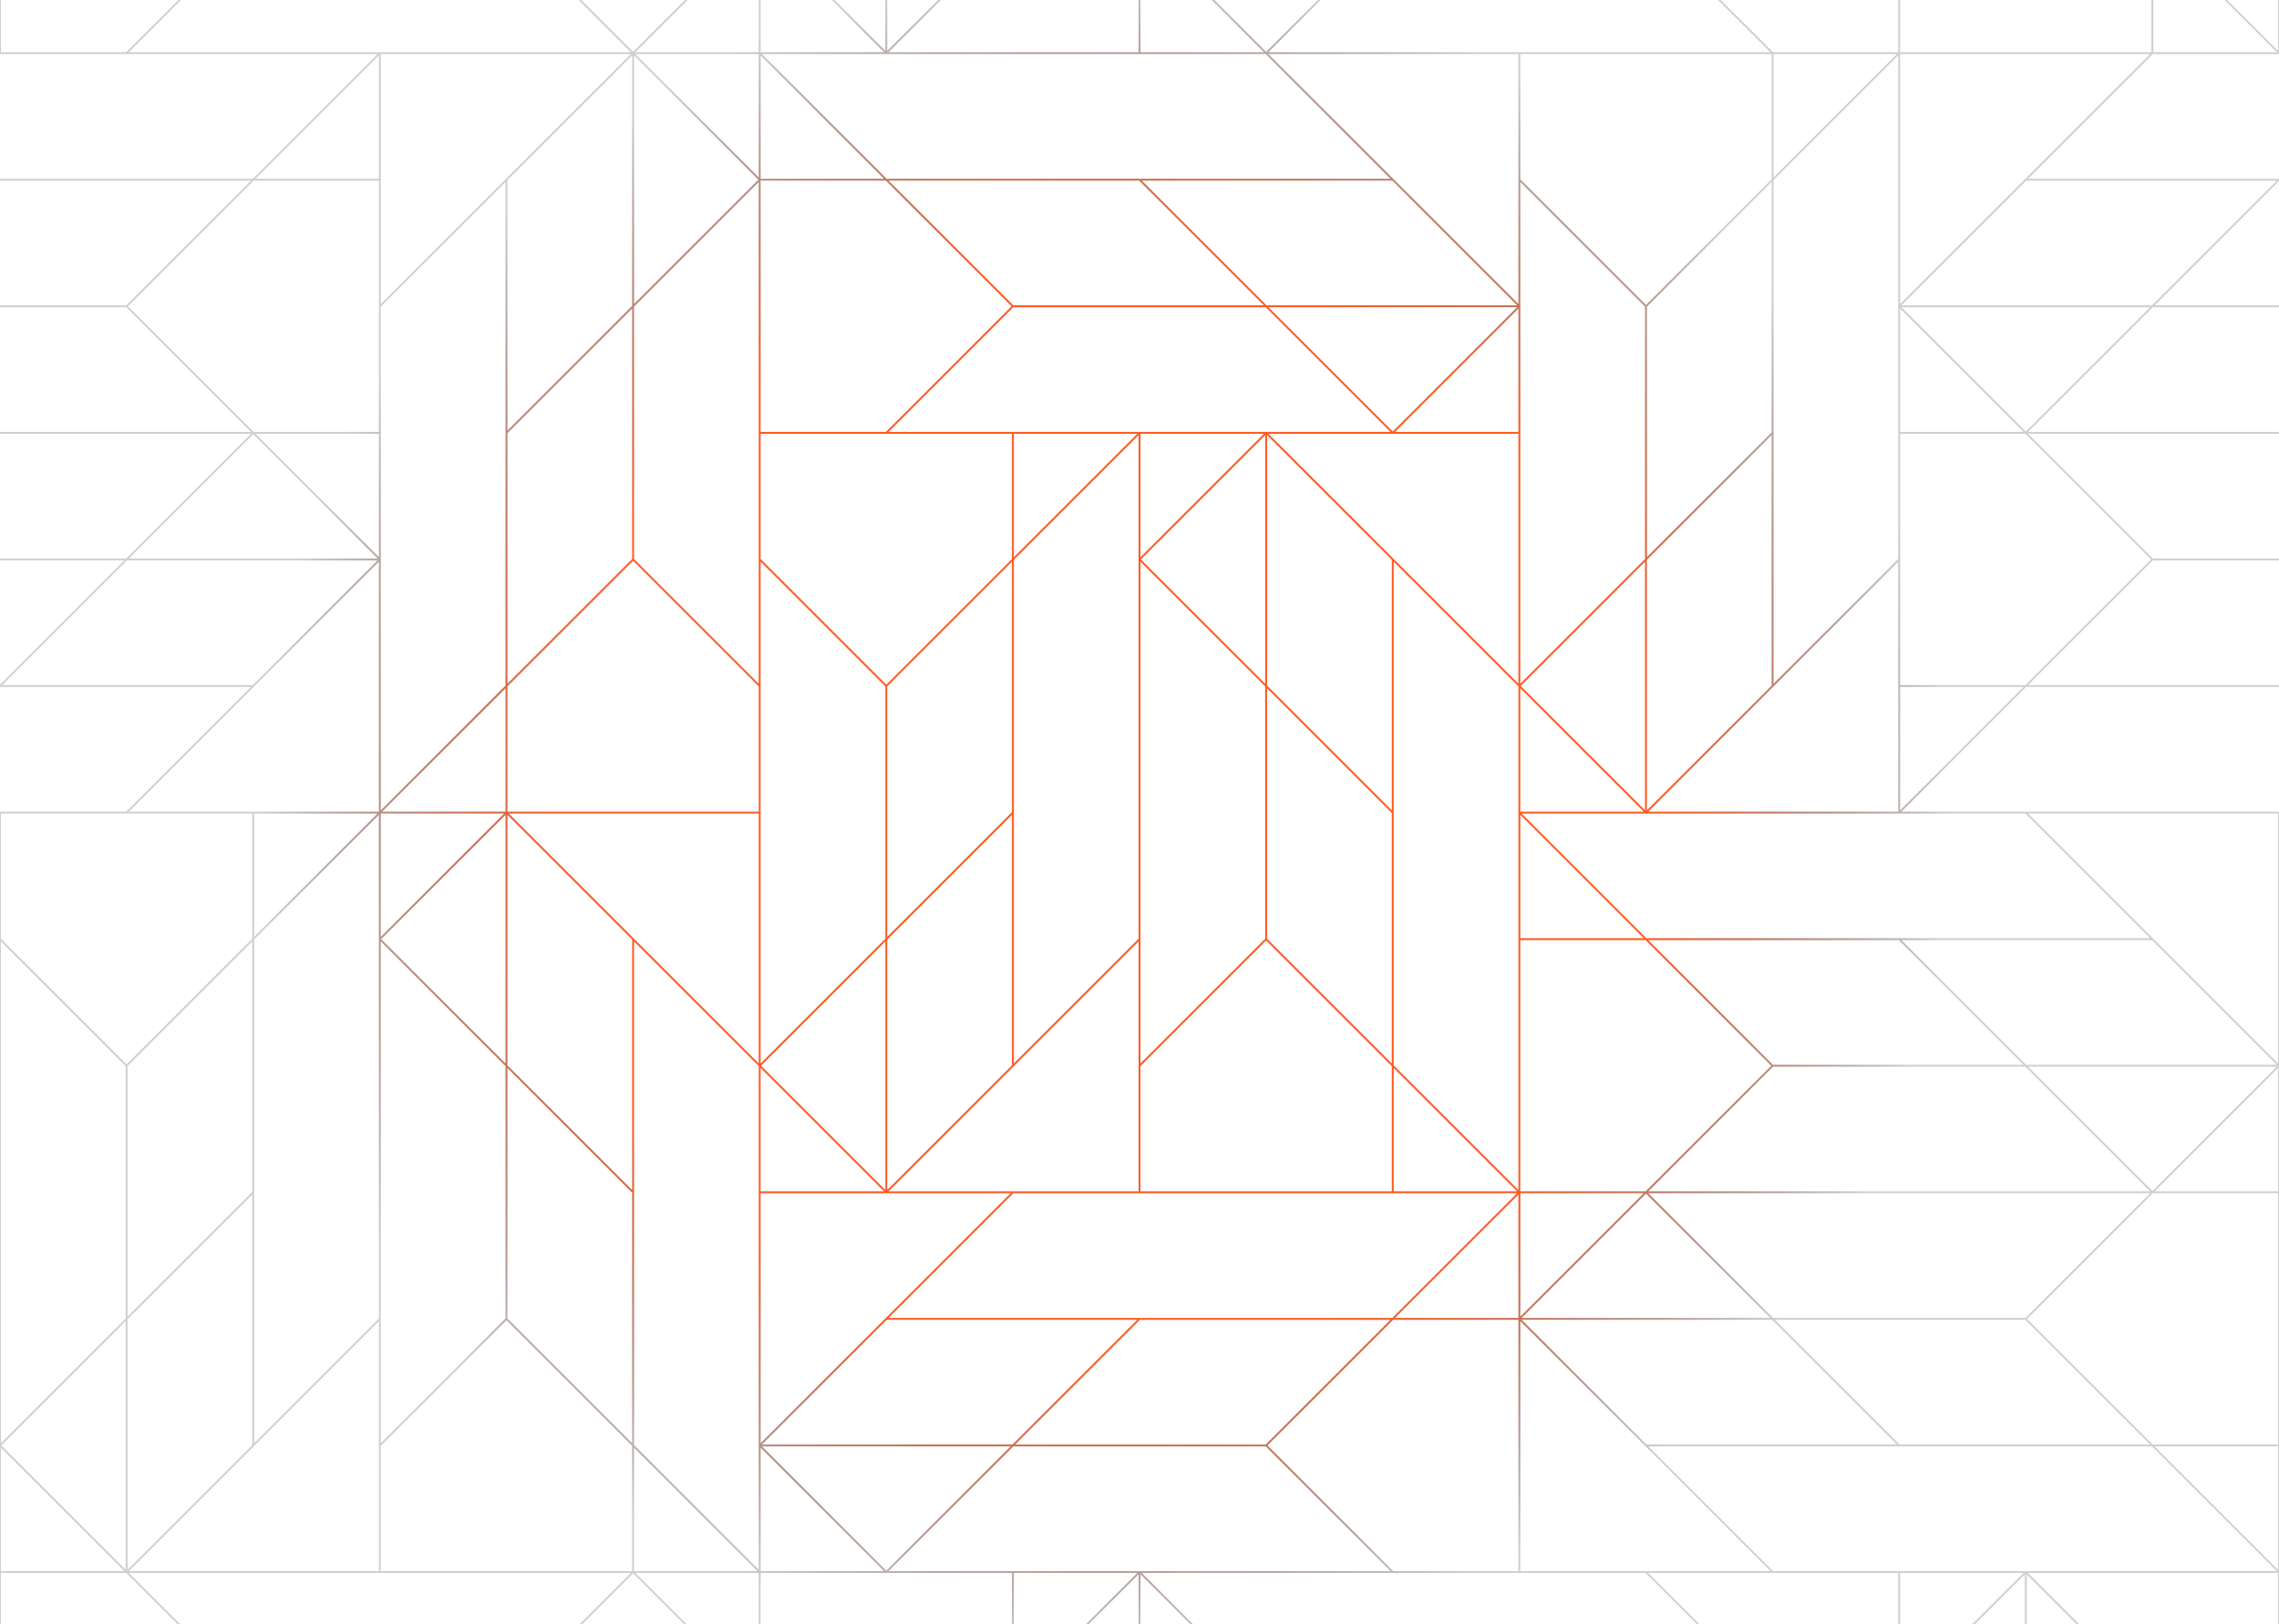 <svg width="2644" height="1885" viewBox="0 0 2644 1885" fill="none" xmlns="http://www.w3.org/2000/svg">
<path d="M2642.92 -379V59.012L2498.24 -85.67V-379H2495.58L2496.03 -378.548V-87.885L2351.35 -232.566V-379H2349.15V-232.566L2204.46 -87.885V-379H1320.92V-232.566L1176.24 -87.885V-379H1173.58L1029.35 -234.77V-379H1027.15V-232.566L882.464 -87.885V-379H0V62.768H438.015L293.332 207.45H0V210.105L0.452 209.654H291.118L146.435 354.335H0V356.539H146.435L291.118 501.221H0V503.424H291.118L146.435 648.106H0V650.309H144.231L0 794.55V797.205H291.118L146.435 941.887H0V2264.99H882.442V1973.87L1027.13 2118.56V2264.99H1029.33V2118.56L1174.01 1973.87V2264.54L1173.56 2264.99H1176.22V1971.67L1320.9 1826.99V2265H2204.44V2118.57L2204.89 2118.11L2204.44 2117.66V1973.88L2349.13 2118.57V2265H2351.33V2120.77L2495.56 2265H2498.22V1973.88L2642.9 2118.57V2265H2644V941.898H2205.98L2350.67 797.217H2643.99V794.561L2643.54 795.013H2352.87L2497.55 650.331H2643.99V648.128H2497.55L2352.87 503.446H2643.99V501.243H2352.87L2497.55 356.561H2643.99V354.357H2499.76L2643.99 210.127V207.472H2352.87L2497.55 62.79H2643.99V-379H2642.89H2642.92ZM2350.24 -230.55L2496.02 -84.767V60.565H2204.44V-84.767L2350.23 -230.55H2350.24ZM2498.23 -82.564L2641.36 60.565H2498.23V-82.564ZM1616.25 2117.01L1471.56 1972.33H1762.23L1906.91 2117.01H1616.25ZM1030.89 1823.23L1175.58 1678.55H1468.45L1613.13 1823.23H1030.89ZM733.992 2117.01H443.325L588.008 1972.33H878.675L733.992 2117.01ZM147.988 1237.23L292.671 1092.55V1383.21L147.988 1527.9V1237.23ZM438.004 944.102L294.875 1087.23V944.102H438.004ZM441.772 648.767V355.9L586.455 211.218V795.663L441.772 940.345V649.681L442.224 649.23L441.772 648.778V648.767ZM878.686 -86.32H588.019L443.336 -231.002H734.003L878.686 -86.32ZM1469.36 -231.002H1760.03L1615.34 -86.32H1324.68L1469.36 -231.002ZM2202.9 1091L2347.58 1235.68H2056.92L1912.23 1091H2202.9ZM2054.91 1236.78L1909.13 1382.57H1763.79V1090.99H1909.13L2054.91 1236.77V1236.78ZM2202.26 1971.68V2115.46L1912.24 1825.45H2202.26V1970.78L2201.81 1971.23L2202.26 1971.68ZM1616.26 1823.23L1470.47 1677.45L1616.26 1531.66H1761.59V1823.24H1616.26V1823.23ZM1468.46 1676.35H1177.79L1322.47 1531.66H1613.14L1468.46 1676.35ZM294.247 1970.13L149.564 1825.45H731.799L587.116 1970.13H294.247ZM439.58 1533.22V1823.23H149.564L439.58 1533.22ZM1323.11 -82.564L1466.24 60.565H1323.11V-82.564ZM1909.12 -84.117L2053.8 60.565H1471.56L1616.25 -84.117H1909.12ZM2202.25 355.9V648.767L2057.57 793.449V209.004L2202.25 64.322V354.985L2201.8 355.437L2202.25 355.889V355.9ZM1618.45 1529.45L1761.58 1386.32V1529.45H1618.45ZM1030.89 1529.45L1175.58 1384.77H1323.11H1760.03L1615.34 1529.45H1030.89ZM735.556 1823.23V1680.1L878.686 1823.23H735.556ZM880.239 1825.44V1968.56L737.109 1825.44H880.239ZM733.353 1823.23H441.772V1677.9L587.557 1532.12L733.342 1677.9V1823.23H733.353ZM735.556 355.9L880.239 211.218V501.232V793.449L735.556 648.767V355.9ZM1028.24 63.22L1028.69 62.768H1468.45L1613.13 207.45H1028.68L883.996 62.768H1027.78L1028.23 63.22H1028.24ZM1910.68 940.334V649.67L2055.36 504.988V795.652L1910.68 940.334ZM586.466 1530.09L441.783 1674.77V1092.53L586.466 1237.21V1530.08V1530.09ZM584.913 944.091L441.783 1087.22V944.091H584.913ZM442.246 1089.87L586.477 945.644V1234.1L442.246 1089.87ZM882.464 941.887V651.874L1027.15 796.555V1089.42L882.464 1234.1V941.887ZM1025.59 207.439H882.464V64.311L1025.59 207.439ZM882.464 209.643H1027.8L1173.58 355.426L1027.8 501.21H882.464V209.632V209.643ZM1908.49 648.756L1763.81 793.438V355.889L1764.26 355.437L1763.81 354.985V211.207L1908.49 355.889V648.756ZM1908.49 940.334L1764.26 796.104L1908.49 651.874V940.334ZM1761.6 1381L1616.92 1236.32V651.874L1761.15 796.104L1761.6 796.555V941.887V1380.99V1381ZM1175.6 356.539H1468.47L1613.15 501.221H1469.38L1468.93 500.769L1468.48 501.221H1320.94H1030.93L1175.61 356.539H1175.6ZM1614.72 940.334L1470.03 795.652V504.988L1614.72 649.67V940.334ZM1176.25 649.67L1320.93 504.988V648.756L1320.48 649.208L1320.93 649.659V942.978V1089.41L1176.25 1234.09V649.648V649.67ZM1319.38 503.424L1176.25 646.553V503.424H1319.38ZM1320.93 1092.54V1382.55H1030.92L1320.93 1092.54ZM1323.13 503.424H1466.26L1323.13 646.553V503.424ZM1467.82 504.977V793.438L1323.59 649.208L1467.82 504.977ZM1471.59 503.424H1615.35L1615.81 503.876L1616.26 503.424H1761.59V793.438L1471.57 503.424H1471.59ZM1618.47 501.221L1761.6 358.092V501.221H1618.47ZM1615.81 500.769L1471.57 356.539H1760.04L1615.81 500.769ZM1174.03 503.424V648.756L1028.25 794.539L882.464 648.756V503.424H1174.04H1174.03ZM1029.35 796.555L1174.03 651.874V942.537L1029.35 1087.22V796.555ZM1174.03 945.644V1236.31L1029.35 1380.99V1090.33L1174.03 945.644ZM1027.15 1380.99L882.916 1236.76L1027.15 1092.53V1380.99ZM1025.59 1382.54H882.464V1239.41L1025.59 1382.54ZM1323.13 942.978V651.863L1467.82 796.545V1089.41L1323.13 1234.09V942.978ZM1470.02 798.748L1614.7 943.43V1234.09L1470.02 1089.41V798.748ZM1761.6 62.746V352.76L1471.59 62.746H1761.6ZM1760.05 354.324H1469.38L1324.7 209.643H1615.37L1760.05 354.324ZM1321.58 209.643L1466.26 354.324H1175.6L1030.92 209.643H1321.58ZM1323.13 1237.22L1468.92 1091.44L1614.7 1237.22V1382.55H1323.12V1237.22H1323.13ZM1616.92 1239.43L1760.05 1382.55H1616.92V1239.43ZM1763.81 798.759L1906.93 941.887H1763.81V798.759ZM2055.39 501.86L1910.7 646.542V355.878L2055.39 211.196V501.86ZM1909.6 353.873L1763.82 208.089V62.757H2055.4V208.089L1909.61 353.873H1909.6ZM880.272 205.886L737.142 62.757H880.272V205.886ZM735.589 64.322L879.82 208.552L735.589 352.782V64.322ZM588.703 1530.09V1239.43L733.386 1384.11V1674.77L588.703 1530.09ZM733.386 1381L588.703 1236.32V945.655L733.386 1090.34V1381ZM590.256 944.091H880.272V1234.1L590.256 944.091ZM1027.81 1384.76L1028.26 1385.21L1028.71 1384.76H1172.48L882.464 1674.77V1384.76H1027.8H1027.81ZM1912.27 941.887L2202.28 651.874V941.887H1912.27ZM2057.6 205.886V62.757H2200.73L2057.6 205.886ZM1468.94 60.102L1324.71 -84.128H1613.17L1468.94 60.102ZM737.153 60.554L880.283 -82.575V60.554H737.153ZM734.498 60.102L590.267 -84.128H878.73L734.498 60.102ZM731.843 62.757L441.827 352.771V62.757H731.843ZM733.397 64.311V354.974L588.714 499.656V208.993L733.397 64.311ZM588.714 502.774L733.397 358.092V648.756L588.714 793.438V502.774ZM734.498 650.761L880.283 796.545V941.876H588.703V796.545L734.487 650.761H734.498ZM586.51 941.876H443.38L586.51 798.748V941.876ZM734.498 1825.86L878.73 1970.09H590.267L734.498 1825.86ZM735.6 1676.96V1092.53L879.831 1236.76L880.283 1237.21V1384.75V1676.96L879.831 1677.42L880.283 1677.87V1821.65L735.6 1676.96ZM884.051 1676.31L1028.73 1531.63H1319.4L1174.72 1676.31H884.051ZM1172.51 1678.52L1028.28 1822.75L884.051 1678.52H1172.51ZM1763.84 1823.2V1533.18L2053.85 1823.2H1763.84ZM1765.39 1531.62H2056.06L2200.74 1676.3H1910.07L1765.39 1531.62ZM1765.39 1529.42L1909.62 1385.19L2053.85 1529.42H1765.39ZM1763.84 1527.86V1384.74H1906.97L1763.84 1527.86ZM1763.84 1088.75V945.622L1906.97 1088.75H1763.84ZM2202.25 -233.216H2059.12L2202.25 -376.345V-233.216ZM2202.25 -231.013V60.565H2056.92L1911.13 -85.219L2056.92 -231.002H2202.25V-231.013ZM1909.12 -86.331H1618.45L1763.13 -231.013H2053.8L1909.12 -86.331ZM882.442 60.554V-82.575L1025.57 60.554H882.442ZM440.219 -231.013L584.902 -86.331H294.236L149.552 -231.013H440.219ZM294.236 -84.128H587.105L731.788 60.554H149.552L294.236 -84.128ZM439.569 945.655V1089.43L439.117 1089.89L439.569 1090.34V1530.09L294.886 1674.77V1090.33L439.569 945.644V945.655ZM292.682 1386.32V1676.99L147.999 1821.67V1531L292.682 1386.32ZM145.796 1821.67L1.553 1677.45L145.785 1533.22V1821.68L145.796 1821.67ZM292.231 1971.22L146.446 2117H1.102V1825.42H146.435L292.22 1971.21L292.231 1971.22ZM294.247 1972.32H584.913L440.23 2117H149.552L294.236 1972.32H294.247ZM882.453 1680.1L1025.58 1823.23H882.453V1680.1ZM1323.12 1826.99L1466.25 1970.12H1323.12V1826.99ZM1324.68 1825.44H1761.59H1909.13L2053.81 1970.12H1469.37L1324.69 1825.44H1324.68ZM1765.35 1972.32H2056.01L2200.7 2117H1910.03L1765.35 1972.32ZM2200.7 2119.21L2056.47 2263.44L1912.23 2119.21H2200.7ZM2350.7 1823.22L2350.25 1822.77L2349.8 1823.22H2056.93L1912.24 1678.54H2496.69L2641.38 1823.22H2350.71H2350.7ZM2203.81 1676.34L2059.13 1531.65H2349.8L2494.48 1676.34H2203.81ZM2349.8 1529.45H2056.93L1912.24 1384.77H2494.48L2349.8 1529.45ZM1912.24 1382.57L2056.93 1237.88H2349.8L2494.48 1382.57H1912.23H1912.24ZM2352.92 1237.88H2641.38L2497.15 1382.11L2352.92 1237.88ZM2350.71 1235.68L2206.03 1091H2496.69L2641.38 1235.68H2350.71ZM1910.04 1088.79L1765.36 944.113H1909.14L1909.59 944.564L1910.04 944.113H2349.8L2494.48 1088.79H1910.04ZM2056.02 -233.205H1471.57L1616.25 -377.898H2200.7L2056.01 -233.216L2056.02 -233.205ZM1613.13 -377.898L1323.11 -87.885V-377.898H1613.13ZM1320.91 -85.681L1320.46 -85.23L1320.91 -84.778V60.554H1030.89L1320.91 -229.46V-85.681ZM1174.02 -376.345V-85.681L1029.34 59.001V-231.652L1174.02 -376.345ZM1027.14 -229.46V59.001L882.905 -85.23L1027.14 -229.46ZM880.239 -377.898V-87.885L590.223 -377.898H880.239ZM587.105 -377.898L731.788 -233.216H147.349L2.655 -377.898H587.094H587.105ZM144.231 -233.216H1.102V-376.345L144.231 -233.216ZM1.102 -231.013H146.435L292.22 -85.23L146.435 60.554H1.102V-231.013ZM439.569 64.322V207.45H296.439L439.569 64.322ZM294.236 209.654H439.569V501.232H294.236L293.784 500.78L148.451 355.448L294.236 209.665V209.654ZM439.569 503.435V646.564L296.439 503.435H439.569ZM293.784 503.887L438.015 648.117H149.552L293.784 503.887ZM2.655 795.013L147.338 650.331H438.004L293.321 795.013H2.655ZM439.569 651.885V941.898H149.552L439.569 651.885ZM292.682 944.102V1089.43L146.897 1235.22L1.102 1089.43V944.102H292.682ZM1.102 1092.55L145.785 1237.23V1530.1L1.102 1674.78V1092.54V1092.55ZM144.231 1823.23H1.102V1680.1L144.231 1823.23ZM1.102 2119.22H144.231L1.102 2262.35V2119.22ZM147.349 2119.22H731.788L587.105 2263.9H2.655L147.338 2119.22H147.349ZM590.223 2263.9L880.239 1973.88V2263.9H590.223ZM1028.24 2116.55L882.905 1971.22L882.453 1970.77V1825.44H1027.79L1028.24 1825.89L1028.69 1825.44H1174.02V1970.77L1028.24 2116.55ZM1176.23 1825.44H1319.36L1176.23 1968.56V1825.44ZM1323.11 1972.32H1468.45L1614.23 2118.1L1468.45 2263.89H1323.11V1972.31V1972.32ZM1471.56 2263.9L1616.25 2119.22H1909.12L2053.8 2263.9H1471.55H1471.56ZM2059.12 2263.9L2202.25 2120.77V2263.9H2059.12ZM2204.45 1825.44H2347.58L2204.45 1968.56V1825.44ZM2204.91 1971.22L2349.14 1826.99V2115.45L2204.91 1971.22ZM2496.02 2262.33L2351.34 2117.65V1826.99L2496.02 1971.67V2262.33ZM2642.91 2115.45L2352.89 1825.44H2642.91V2115.45ZM2642.91 1821.68L2499.78 1678.55H2642.91V1821.68ZM2497.58 1676.35L2351.79 1530.56L2497.58 1384.78H2642.91V1676.36H2497.58V1676.35ZM2642.91 1382.57H2499.78L2642.91 1239.44V1382.57ZM2352.89 944.102H2642.91V1234.12L2352.89 944.102ZM2204.44 940.334V797.205H2347.57L2204.44 940.334ZM2349.78 795.002H2204.44V503.424H2349.78L2350.23 503.876L2495.56 649.208L2349.78 794.991V795.002ZM2204.44 501.221V358.092L2347.57 501.221H2204.44ZM2350.23 500.769L2206 356.539H2494.46L2350.23 500.769ZM2641.35 209.654L2496.66 354.335H2206L2350.68 209.654H2641.35ZM2204.43 352.782V62.768H2494.45L2204.43 352.782Z" fill="url(#paint0_radial_7_3)"/>
<defs>
<radialGradient id="paint0_radial_7_3" cx="0" cy="0" r="1" gradientUnits="userSpaceOnUse" gradientTransform="translate(1282.86 943) scale(1294.64 1294.63)">
<stop offset="0.5" stop-color="#FE5B25"/>
<stop offset="0.767" stop-color="#161616" stop-opacity="0.2"/>
</radialGradient>
</defs>
</svg>
